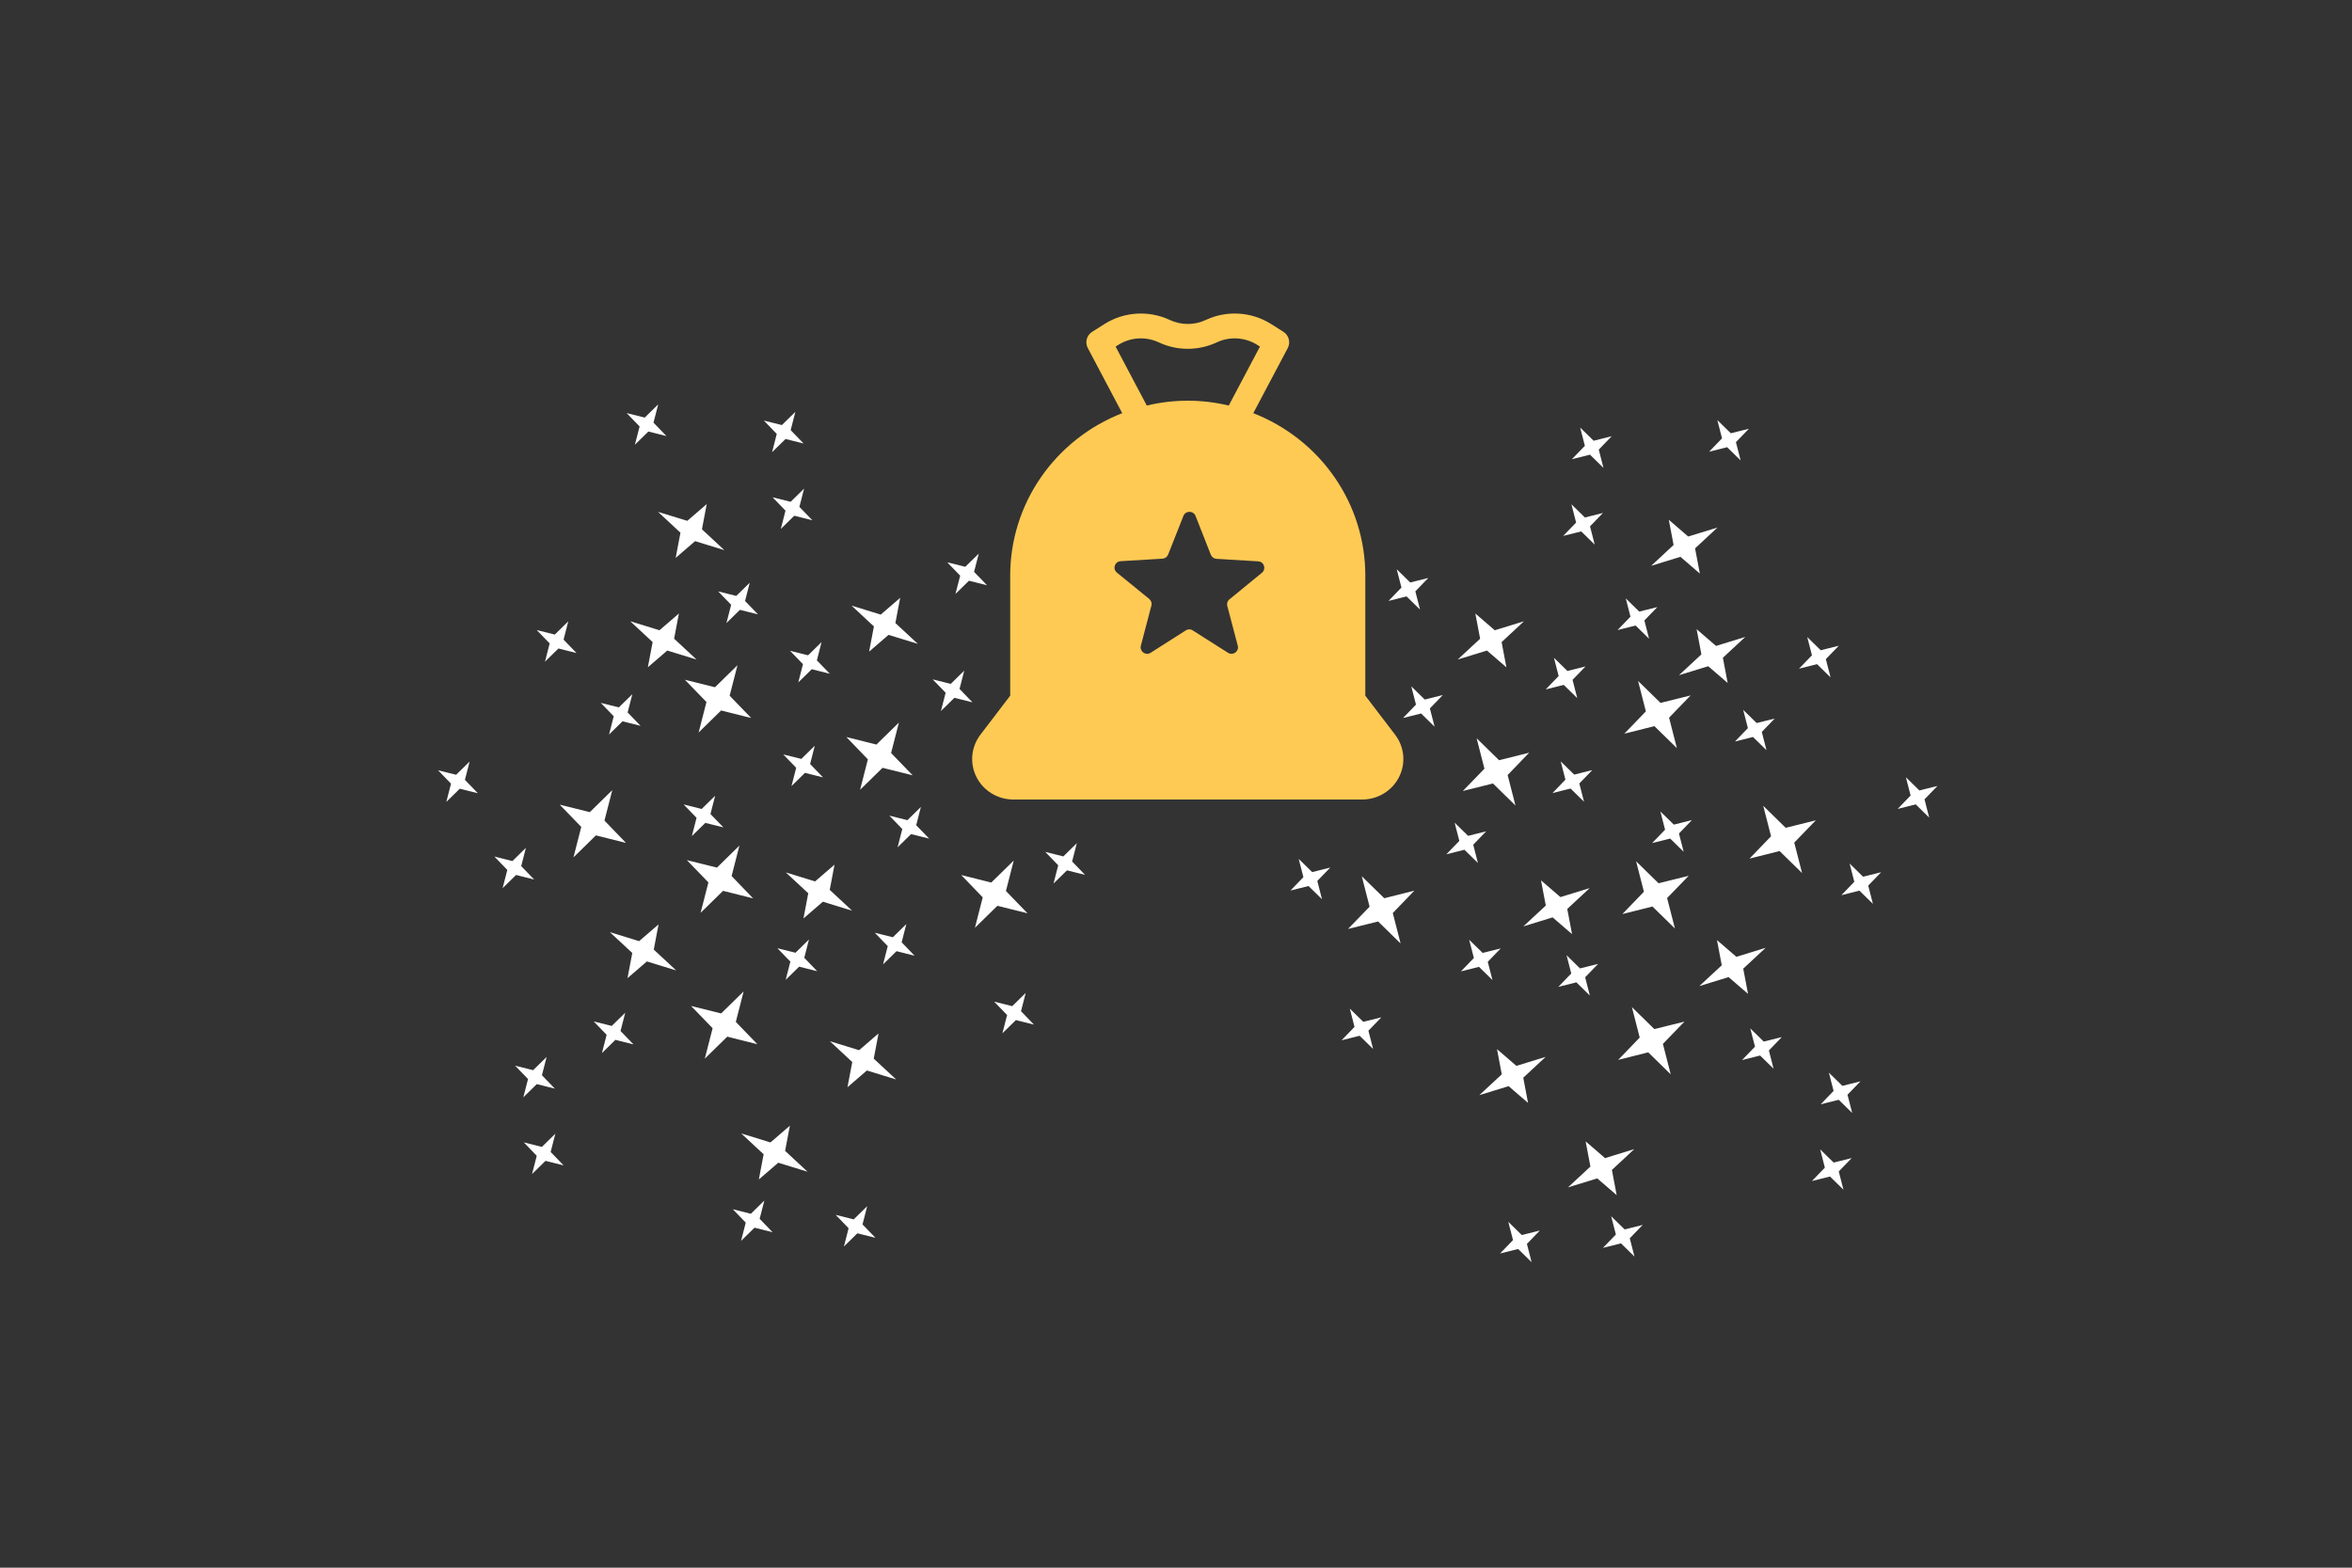 <svg xmlns="http://www.w3.org/2000/svg" viewBox="0 0 300 200">
    <rect x="0" y="0" width="300" height="200" fill="#333333" stroke="none"/>
    <g fill="none" fill-rule="evenodd">
        <path fill="#FFF" fill-rule="nonzero" d="M100.233 111.301l3.733 1.146 2.478-2.136-.611 3.214 2.859 2.66-3.731-1.149-2.478 2.136.611-3.214-2.861-2.656zm-28.843-8.647l3.841.955 2.866-2.805-.996 3.884 2.748 2.849-3.837-.963-2.866 2.805.996-3.884-2.752-2.842zm-5.691 33.3l2.305.575 1.719-1.684-.599 2.33 1.65 1.709-2.303-.578-1.719 1.684.599-2.33-1.652-1.706zm12.091-17.035l3.731 1.149 2.478-2.136-.611 3.214 2.861 2.656-3.733-1.146-2.478 2.136.611-3.214-2.859-2.66zm44.811-7.289l3.837.963 2.866-2.805-.996 3.884 2.752 2.842-3.841-.955-2.866 2.805.996-3.884-2.748-2.849zm-9.162-7.574l2.303.578 1.719-1.684-.599 2.33 1.652 1.706-2.305-.575-1.719 1.684.599-2.33-1.65-1.709zm-29.506-38.755l3.733 1.146 2.478-2.136-.611 3.214 2.859 2.66-3.731-1.149-2.478 2.136.611-3.214-2.861-2.656zm4.211 63.033l3.841.955 2.866-2.805-.996 3.884 2.748 2.849-3.837-.963-2.866 2.805.996-3.884-2.752-2.842zm-8.214-75.634l2.305.575 1.719-1.684-.599 2.33 1.65 1.709-2.303-.578-1.719 1.684.599-2.33-1.652-1.706zm.457 26.557l3.731 1.149 2.478-2.136-.611 3.214 2.861 2.656-3.733-1.146-2.478 2.136.611-3.214-2.859-2.66zM98.541 63.441l2.303.578 1.719-1.684-.599 2.33 1.652 1.706-2.305-.575-1.719 1.684.599-2.33-1.65-1.709zm2.227 19.584l2.305.575 1.719-1.684-.599 2.33 1.65 1.709-2.303-.578-1.719 1.684.599-2.33-1.652-1.706zM76.631 89.67l2.305.575 1.719-1.684-.599 2.33 1.65 1.709-2.303-.578-1.719 1.684.599-2.33-1.652-1.706zm10.727-2.951l3.841.955 2.866-2.805-.996 3.884 2.748 2.849-3.837-.963-2.866 2.805.996-3.884-2.752-2.842zm20.594 7.307l3.837.963 2.866-2.805-.996 3.884 2.752 2.842-3.841-.955-2.866 2.805.996-3.884-2.748-2.849zM87.606 109.73l3.841.955 2.866-2.805-.996 3.884 2.748 2.849-3.837-.963-2.866 2.805.996-3.884-2.752-2.842zm23.975 9.266l2.305.575 1.719-1.684-.599 2.33 1.65 1.709-2.303-.578-1.719 1.684.599-2.33-1.652-1.706zm-5.733 13.836l3.731 1.149 2.478-2.136-.611 3.214 2.861 2.656-3.733-1.146-2.478 2.136.611-3.214-2.859-2.66zm-5.945-36.586l2.305.575 1.719-1.684-.599 2.33 1.65 1.709-2.303-.578-1.719 1.684.599-2.33-1.652-1.706zm-5.36 48.353l3.731 1.149 2.478-2.136-.611 3.214 2.861 2.656-3.733-1.146-2.478 2.136.611-3.214-2.859-2.66zm-1.072 9.671l2.303.578 1.719-1.684-.599 2.33 1.652 1.706-2.305-.575-1.719 1.684.599-2.33-1.65-1.709zm-17.746-23.961l2.305.575 1.719-1.684-.599 2.33 1.65 1.709-2.303-.578-1.719 1.684.599-2.33-1.652-1.706zM108.61 77.258l3.731 1.149 2.478-2.136-.611 3.214 2.861 2.656-3.733-1.146-2.478 2.136.611-3.214-2.859-2.66zM133.325 108.682l2.305.575 1.719-1.684-.599 2.33 1.65 1.709-2.303-.578-1.719 1.684.599-2.33-1.652-1.706zm-14.36-22.011l2.305.575 1.719-1.684-.599 2.33 1.65 1.709-2.303-.578-1.719 1.684.599-2.33-1.652-1.706zm-31.769 15.955l2.303.578 1.719-1.684-.599 2.33 1.652 1.706-2.305-.575-1.719 1.684.599-2.33-1.65-1.709zm-24.14 6.648l2.305.575 1.719-1.684-.599 2.33 1.65 1.709-2.303-.578-1.719 1.684.599-2.33-1.652-1.706zm36.104 11.698l2.305.575 1.719-1.684-.599 2.33 1.65 1.709-2.303-.578-1.719 1.684.599-2.33-1.652-1.706zm-7.553-45.522l2.305.575 1.719-1.684-.599 2.33 1.65 1.709-2.303-.578-1.719 1.684.599-2.33-1.652-1.706zm35.199 52.337l2.305.575 1.719-1.684-.599 2.33 1.65 1.709-2.303-.578-1.719 1.684.599-2.33-1.652-1.706zm-20.215 27.199l2.303.578 1.719-1.684-.599 2.33 1.652 1.706-2.305-.575-1.719 1.684.599-2.33-1.65-1.709zm14.229-83.251l2.305.575 1.719-1.684-.599 2.33 1.65 1.709-2.303-.578-1.719 1.684.599-2.33-1.652-1.706zm-52.361 8.645l2.305.575 1.719-1.684-.599 2.33 1.65 1.709-2.303-.578-1.719 1.684.599-2.33-1.652-1.706zm-1.646 65.363l2.304.574 1.718-1.683-.599 2.329 1.653 1.71-2.307-.576-1.718 1.683.599-2.329-1.649-1.708zm-10.938-47.474l2.305.575 1.719-1.684-.599 2.33 1.65 1.709-2.303-.578-1.719 1.684.599-2.33-1.652-1.706zM97.427 53.651l2.303.578 1.719-1.684-.599 2.33 1.652 1.706-2.305-.575-1.719 1.684.599-2.33-1.65-1.709zM202.767 113.301l-3.733 1.146-2.478-2.136.611 3.214-2.859 2.66 3.731-1.149 2.478 2.136-.611-3.214 2.861-2.656zm28.843-8.647l-3.841.955-2.866-2.805.996 3.884-2.748 2.849 3.837-.963 2.866 2.805-.996-3.884 2.752-2.842zm5.691 33.3l-2.305.575-1.719-1.684.599 2.33-1.65 1.709 2.303-.578 1.719 1.684-.599-2.33 1.652-1.706zm-12.091-17.035l-3.731 1.149-2.478-2.136.611 3.214-2.861 2.656 3.733-1.146 2.478 2.136-.611-3.214 2.859-2.66zm-44.811-7.289l-3.837.963-2.866-2.805.996 3.884-2.752 2.842 3.841-.955 2.866 2.805-.996-3.884 2.748-2.849zm9.162-7.574l-2.303.578-1.719-1.684.599 2.33-1.652 1.706 2.305-.575 1.719 1.684-.599-2.33 1.65-1.709zm29.506-38.755l-3.733 1.146-2.478-2.136.611 3.214-2.859 2.66 3.731-1.149 2.478 2.136-.611-3.214 2.861-2.656zm-4.211 63.033l-3.841.955-2.866-2.805.996 3.884-2.748 2.849 3.837-.963 2.866 2.805-.996-3.884 2.752-2.842zm8.214-75.634l-2.305.575-1.719-1.684.599 2.33-1.65 1.709 2.303-.578 1.719 1.684-.599-2.33 1.652-1.706zm-.457 26.557l-3.731 1.149-2.478-2.136.611 3.214-2.861 2.656 3.733-1.146 2.478 2.136-.611-3.214 2.859-2.66zM204.459 65.441l-2.303.578-1.719-1.684.599 2.33-1.652 1.706 2.305-.575 1.719 1.684-.599-2.33 1.65-1.709zm-2.227 19.584l-2.305.575-1.719-1.684.599 2.33-1.65 1.709 2.303-.578 1.719 1.684-.599-2.33 1.652-1.706zm24.138 6.645l-2.305.575-1.719-1.684.599 2.33-1.65 1.709 2.303-.578 1.719 1.684-.599-2.33 1.652-1.706zm-10.727-2.951l-3.841.955-2.866-2.805.996 3.884-2.748 2.849 3.837-.963 2.866 2.805-.996-3.884 2.752-2.842zm-20.594 7.307l-3.837.963-2.866-2.805.996 3.884-2.752 2.842 3.841-.955 2.866 2.805-.996-3.884 2.748-2.849zm20.345 15.704l-3.841.955-2.866-2.805.996 3.884-2.748 2.849 3.837-.963 2.866 2.805-.996-3.884 2.752-2.842zm-23.975 9.266l-2.305.575-1.719-1.684.599 2.33-1.65 1.709 2.303-.578 1.719 1.684-.599-2.33 1.652-1.706zm5.733 13.836l-3.731 1.149-2.478-2.136.611 3.214-2.861 2.656 3.733-1.146 2.478 2.136-.611-3.214 2.859-2.66zm5.945-36.586l-2.305.575-1.719-1.684.599 2.33-1.65 1.709 2.303-.578 1.719 1.684-.599-2.33 1.652-1.706zm5.36 48.353l-3.731 1.149-2.478-2.136.611 3.214-2.861 2.656 3.733-1.146 2.478 2.136-.611-3.214 2.859-2.66zm1.072 9.671l-2.303.578-1.719-1.684.599 2.33-1.652 1.706 2.305-.575 1.719 1.684-.599-2.33 1.65-1.709zm17.746-23.961l-2.305.575-1.719-1.684.599 2.33-1.65 1.709 2.303-.578 1.719 1.684-.599-2.33 1.652-1.706zM194.39 79.258l-3.731 1.149-2.478-2.136.611 3.214-2.861 2.656 3.733-1.146 2.478 2.136-.611-3.214 2.859-2.66zM169.675 110.682l-2.305.575-1.719-1.684.599 2.33-1.65 1.709 2.303-.578 1.719 1.684-.599-2.33 1.652-1.706zm14.36-22.011l-2.305.575-1.719-1.684.599 2.33-1.65 1.709 2.303-.578 1.719 1.684-.599-2.33 1.652-1.706zm31.769 15.955l-2.303.578-1.719-1.684.599 2.33-1.652 1.706 2.305-.575 1.719 1.684-.599-2.33 1.65-1.709zm24.14 6.648l-2.305.575-1.719-1.684.599 2.33-1.65 1.709 2.303-.578 1.719 1.684-.599-2.33 1.652-1.706zm-36.104 11.698l-2.305.575-1.719-1.684.599 2.33-1.65 1.709 2.303-.578 1.719 1.684-.599-2.33 1.652-1.706zm7.553-45.522l-2.305.575-1.719-1.684.599 2.33-1.65 1.709 2.303-.578 1.719 1.684-.599-2.33 1.652-1.706zm-35.199 52.337l-2.305.575-1.719-1.684.599 2.33-1.65 1.709 2.303-.578 1.719 1.684-.599-2.33 1.652-1.706zm20.215 27.199l-2.303.578-1.719-1.684.599 2.33-1.652 1.706 2.305-.575 1.719 1.684-.599-2.33 1.65-1.709zm-14.229-83.251l-2.305.575-1.719-1.684.599 2.33-1.65 1.709 2.303-.578 1.719 1.684-.599-2.33 1.652-1.706zm52.361 8.645l-2.305.575-1.719-1.684.599 2.33-1.65 1.709 2.303-.578 1.719 1.684-.599-2.33 1.652-1.706zm1.646 65.363l-2.304.574-1.718-1.683.599 2.329-1.653 1.71 2.307-.576 1.718 1.683-.599-2.329 1.649-1.708zm10.938-47.474l-2.305.575-1.719-1.684.599 2.33-1.65 1.709 2.303-.578 1.719 1.684-.599-2.33 1.652-1.706zm-41.55-44.618l-2.303.578-1.719-1.684.599 2.33-1.652 1.706 2.305-.575 1.719 1.684-.599-2.33 1.65-1.709z"/>
        <path fill="#FFCA54" d="M174.916 99H129.084c-.787 0-1.512-.439-1.862-1.134-.354-.698-.279-1.528.196-2.152l4.25-5.586c.217-.283.333-.628.333-.986V72.714c0-7.044 3.812-13.55 10-17.074 6.187-3.52 13.812-3.52 19.999 0 6.187 3.524 10 10.03 10 17.074v16.429c0 .357.117.702.333.986l4.25 5.586c.475.62.55 1.454.2 2.152C176.428 98.561 175.707 99 174.915 99h0zm-18.08-22.551l4.122-3.376c.583-.479.281-1.419-.482-1.459l-5.308-.32c-.322-.02-.603-.22-.724-.52l-1.951-4.955c-.281-.699-1.267-.699-1.548 0l-1.95 4.935c-.121.3-.402.5-.724.52l-5.328.32c-.763.04-1.065.979-.482 1.458l4.122 3.357c.241.2.362.539.281.839l-1.347 5.135c-.181.72.603 1.299 1.246.899l4.484-2.858c.281-.18.624-.18.884 0l4.503 2.858c.643.4 1.428-.18 1.246-.899l-1.347-5.116c-.06-.299.041-.619.302-.819l-0.0 0z"/>
        <path fill="#FFCA54" fill-rule="nonzero" d="M174.147 88.751V73.381c-.008-4.456-1.371-8.805-3.919-12.489-2.548-3.685-6.159-6.535-10.369-8.181l4.4-8.316c.38-.727.137-1.622-.562-2.067l-1.618-1.022c-2.491-1.55-5.621-1.733-8.282-.485-1.452.68-3.138.68-4.586 0-2.665-1.248-5.795-1.065-8.286.489l-1.618 1.022c-.7.441-.942 1.336-.562 2.063l4.396 8.316c-4.21 1.646-7.821 4.496-10.369 8.181-2.548 3.685-3.911 8.033-3.919 12.489v15.371l-3.801 4.981c-1.193 1.566-1.387 3.661-.497 5.41C125.443 100.895 127.267 102 129.257 102h44.485c1.994 0 3.814-1.105 4.703-2.854.89-1.753.7-3.848-.497-5.414l-3.801-4.981zm-31.851-44.536l.372-.235c1.545-.962 3.486-1.077 5.136-.302 2.337 1.097 5.055 1.097 7.392 0 1.65-.775 3.591-.66 5.136.302l.376.235-3.979 7.525h-.004c-3.433-.827-7.016-.827-10.45 0l-3.979-7.525zm31.446 54.604h-44.485c-.764 0-1.468-.425-1.808-1.097-.344-.676-.271-1.479.19-2.083l4.125-5.406c.21-.274.324-.608.324-.954V73.38c0-6.817 3.7-13.114 9.706-16.524 6.005-3.407 13.406-3.407 19.411 0 6.005 3.411 9.706 9.707 9.706 16.524v15.9c0 .346.113.68.324.954l4.125 5.406c.461.6.534 1.407.194 2.083-.344.672-1.043 1.097-1.812 1.097h0z"/>
    </g>
</svg>